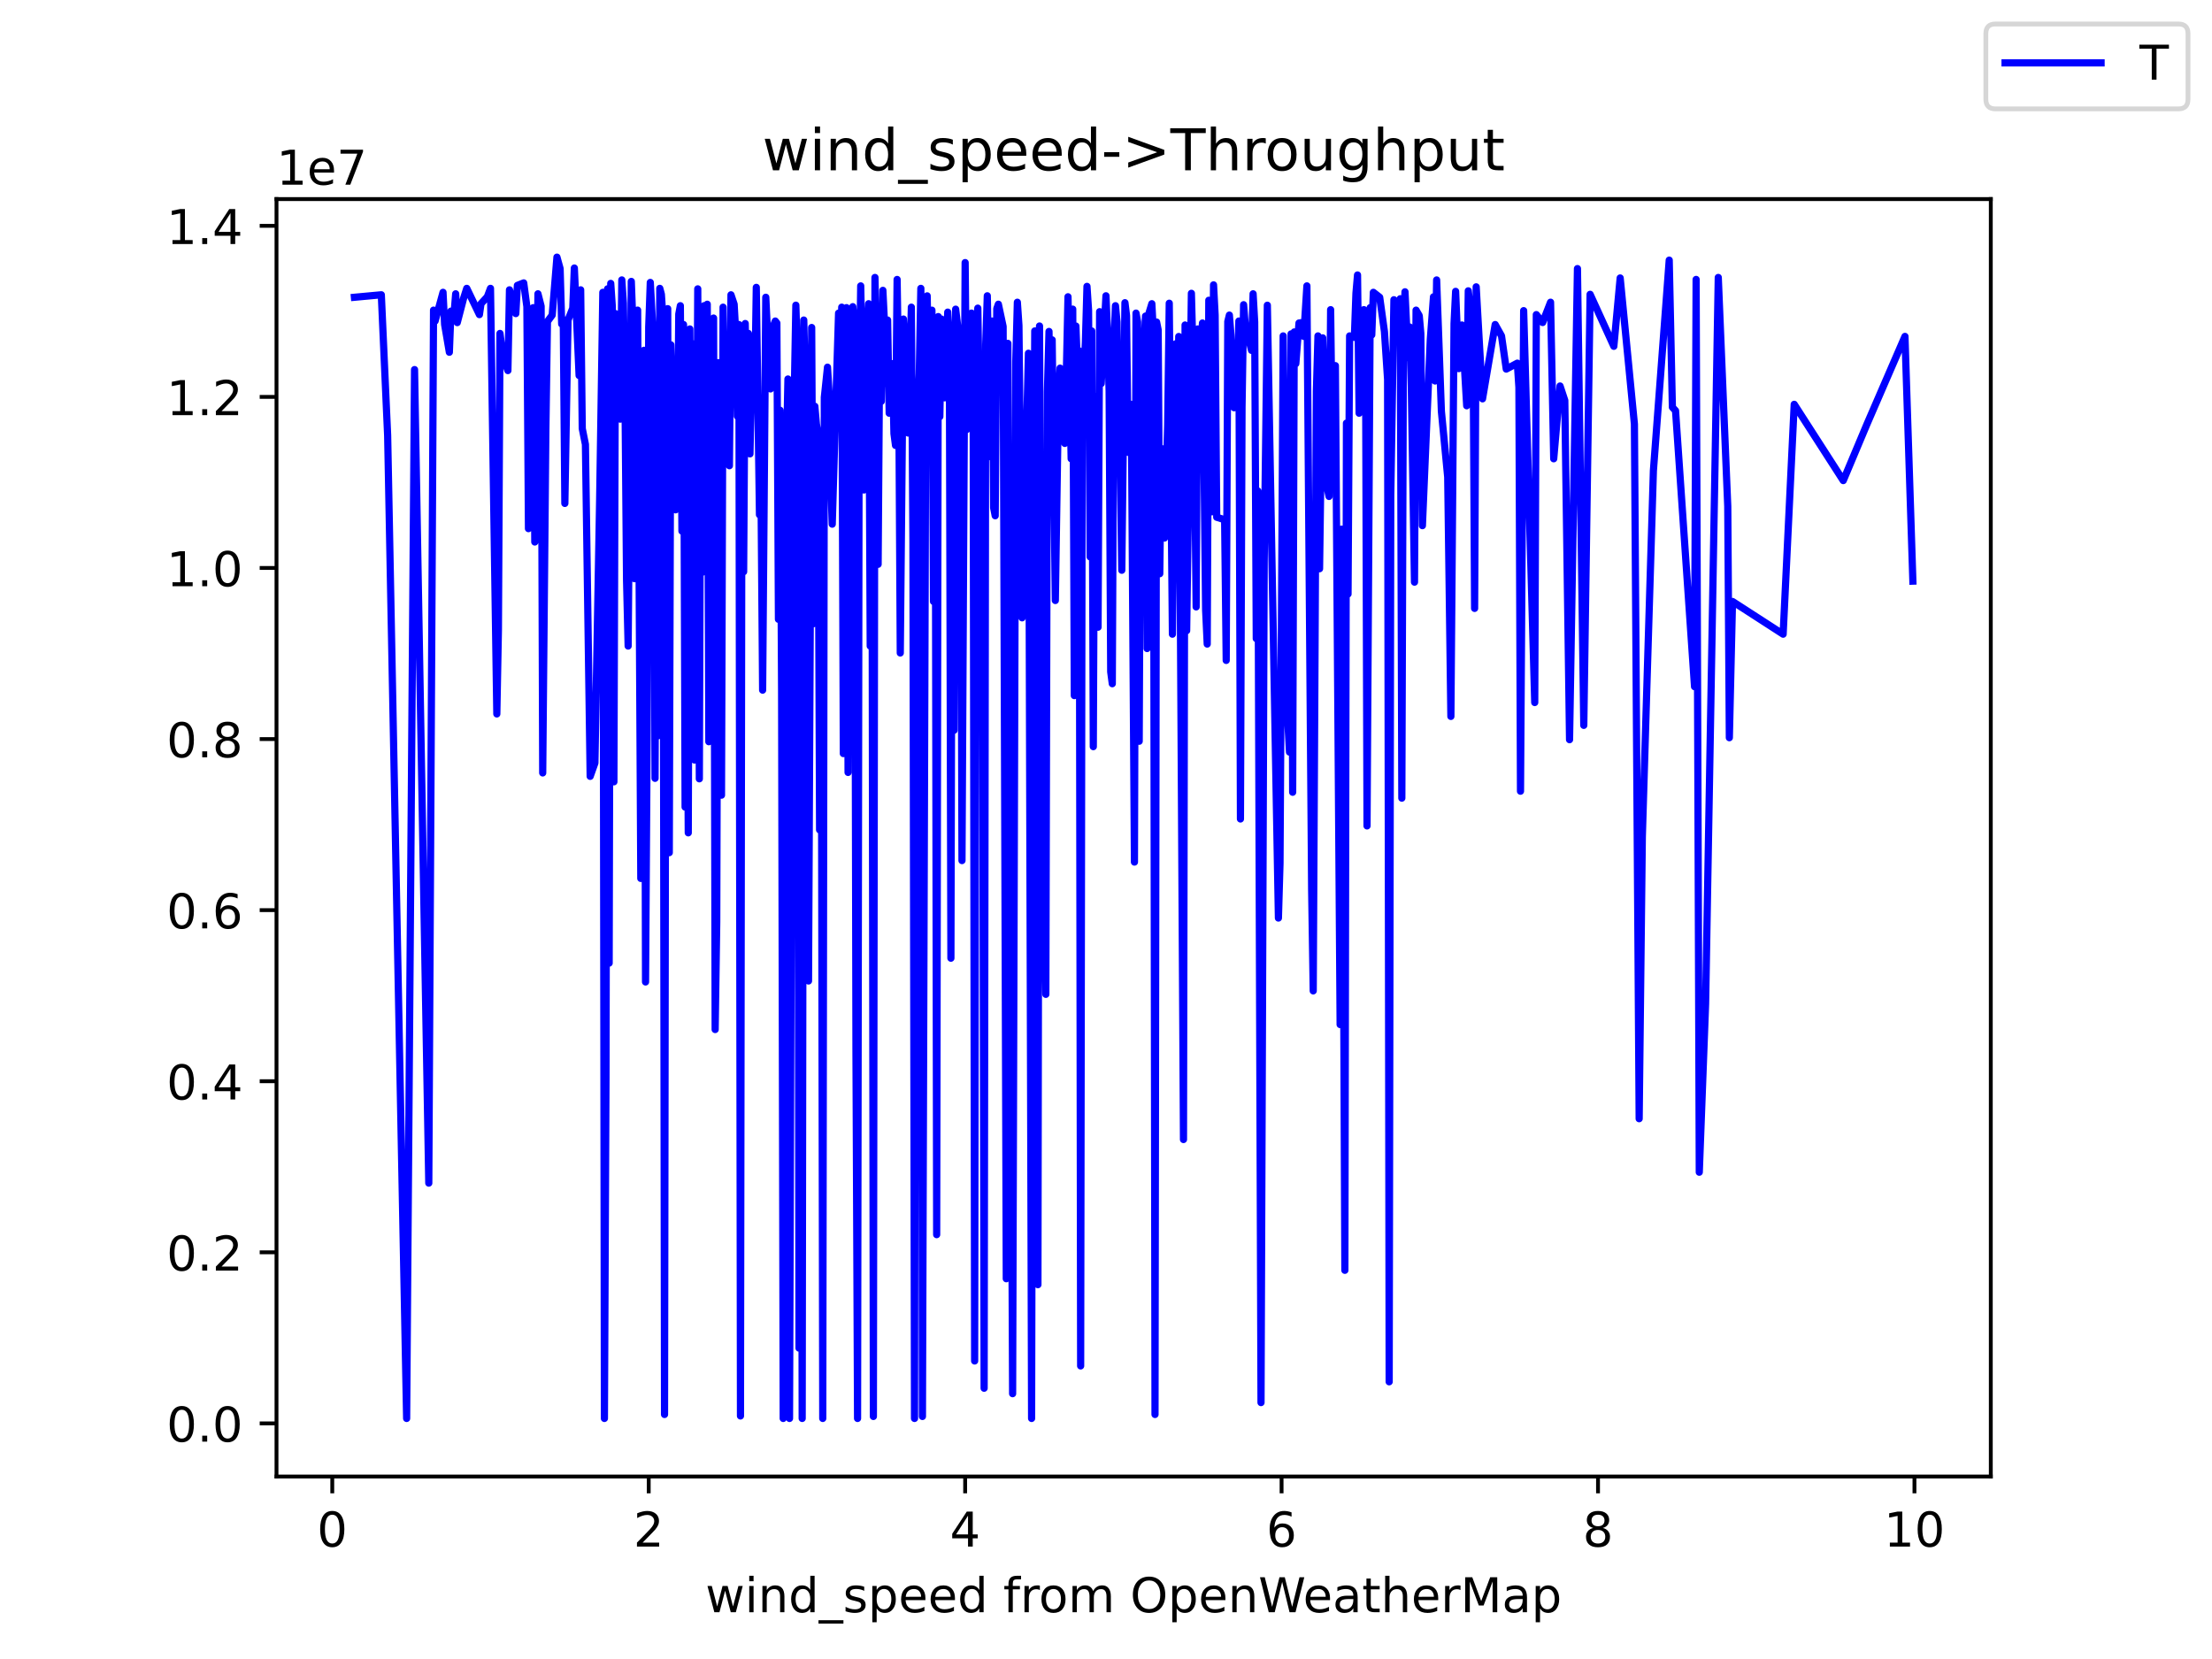 <?xml version="1.0" encoding="utf-8" standalone="no"?>
<!DOCTYPE svg PUBLIC "-//W3C//DTD SVG 1.1//EN"
  "http://www.w3.org/Graphics/SVG/1.1/DTD/svg11.dtd">
<!-- Created with matplotlib (https://matplotlib.org/) -->
<svg height="345.6pt" version="1.1" viewBox="0 0 460.8 345.6" width="460.8pt" xmlns="http://www.w3.org/2000/svg" xmlns:xlink="http://www.w3.org/1999/xlink">
 <defs>
  <style type="text/css">*{stroke-linecap:butt;stroke-linejoin:round;}</style>
 </defs>
 <g id="figure_1">
  <g id="patch_1">
   <path d="M 0 345.6 
L 460.8 345.6 
L 460.8 0 
L 0 0 
z
" style="fill:#ffffff;"/>
  </g>
  <g id="axes_1">
   <g id="patch_2">
    <path d="M 57.6 307.584 
L 414.72 307.584 
L 414.72 41.472 
L 57.6 41.472 
z
" style="fill:#ffffff;"/>
   </g>
   <g id="matplotlib.axis_1">
    <g id="xtick_1">
     <g id="line2d_1">
      <defs>
       <path d="M 0 0 
L 0 3.5 
" id="m4a9a13a2be" style="stroke:#000000;stroke-width:0.8;"/>
      </defs>
      <g>
       <use style="stroke:#000000;stroke-width:0.8;" x="69.218" xlink:href="#m4a9a13a2be" y="307.584"/>
      </g>
     </g>
     <g id="text_1">
      <!-- 0 -->
      <g transform="translate(66.037 322.182)scale(0.1 -0.1)">
       <defs>
        <path d="M 31.781 66.406 
Q 24.172 66.406 20.328 58.906 
Q 16.5 51.422 16.5 36.375 
Q 16.5 21.391 20.328 13.891 
Q 24.172 6.391 31.781 6.391 
Q 39.453 6.391 43.281 13.891 
Q 47.125 21.391 47.125 36.375 
Q 47.125 51.422 43.281 58.906 
Q 39.453 66.406 31.781 66.406 
z
M 31.781 74.219 
Q 44.047 74.219 50.516 64.516 
Q 56.984 54.828 56.984 36.375 
Q 56.984 17.969 50.516 8.266 
Q 44.047 -1.422 31.781 -1.422 
Q 19.531 -1.422 13.062 8.266 
Q 6.594 17.969 6.594 36.375 
Q 6.594 54.828 13.062 64.516 
Q 19.531 74.219 31.781 74.219 
z
" id="DejaVuSans-48"/>
       </defs>
       <use xlink:href="#DejaVuSans-48"/>
      </g>
     </g>
    </g>
    <g id="xtick_2">
     <g id="line2d_2">
      <g>
       <use style="stroke:#000000;stroke-width:0.8;" x="135.138" xlink:href="#m4a9a13a2be" y="307.584"/>
      </g>
     </g>
     <g id="text_2">
      <!-- 2 -->
      <g transform="translate(131.957 322.182)scale(0.1 -0.1)">
       <defs>
        <path d="M 19.188 8.297 
L 53.609 8.297 
L 53.609 0 
L 7.328 0 
L 7.328 8.297 
Q 12.938 14.109 22.625 23.891 
Q 32.328 33.688 34.812 36.531 
Q 39.547 41.844 41.422 45.531 
Q 43.312 49.219 43.312 52.781 
Q 43.312 58.594 39.234 62.25 
Q 35.156 65.922 28.609 65.922 
Q 23.969 65.922 18.812 64.312 
Q 13.672 62.703 7.812 59.422 
L 7.812 69.391 
Q 13.766 71.781 18.938 73 
Q 24.125 74.219 28.422 74.219 
Q 39.75 74.219 46.484 68.547 
Q 53.219 62.891 53.219 53.422 
Q 53.219 48.922 51.531 44.891 
Q 49.859 40.875 45.406 35.406 
Q 44.188 33.984 37.641 27.219 
Q 31.109 20.453 19.188 8.297 
z
" id="DejaVuSans-50"/>
       </defs>
       <use xlink:href="#DejaVuSans-50"/>
      </g>
     </g>
    </g>
    <g id="xtick_3">
     <g id="line2d_3">
      <g>
       <use style="stroke:#000000;stroke-width:0.8;" x="201.058" xlink:href="#m4a9a13a2be" y="307.584"/>
      </g>
     </g>
     <g id="text_3">
      <!-- 4 -->
      <g transform="translate(197.877 322.182)scale(0.1 -0.1)">
       <defs>
        <path d="M 37.797 64.312 
L 12.891 25.391 
L 37.797 25.391 
z
M 35.203 72.906 
L 47.609 72.906 
L 47.609 25.391 
L 58.016 25.391 
L 58.016 17.188 
L 47.609 17.188 
L 47.609 0 
L 37.797 0 
L 37.797 17.188 
L 4.891 17.188 
L 4.891 26.703 
z
" id="DejaVuSans-52"/>
       </defs>
       <use xlink:href="#DejaVuSans-52"/>
      </g>
     </g>
    </g>
    <g id="xtick_4">
     <g id="line2d_4">
      <g>
       <use style="stroke:#000000;stroke-width:0.8;" x="266.977" xlink:href="#m4a9a13a2be" y="307.584"/>
      </g>
     </g>
     <g id="text_4">
      <!-- 6 -->
      <g transform="translate(263.796 322.182)scale(0.1 -0.1)">
       <defs>
        <path d="M 33.016 40.375 
Q 26.375 40.375 22.484 35.828 
Q 18.609 31.297 18.609 23.391 
Q 18.609 15.531 22.484 10.953 
Q 26.375 6.391 33.016 6.391 
Q 39.656 6.391 43.531 10.953 
Q 47.406 15.531 47.406 23.391 
Q 47.406 31.297 43.531 35.828 
Q 39.656 40.375 33.016 40.375 
z
M 52.594 71.297 
L 52.594 62.312 
Q 48.875 64.062 45.094 64.984 
Q 41.312 65.922 37.594 65.922 
Q 27.828 65.922 22.672 59.328 
Q 17.531 52.734 16.797 39.406 
Q 19.672 43.656 24.016 45.922 
Q 28.375 48.188 33.594 48.188 
Q 44.578 48.188 50.953 41.516 
Q 57.328 34.859 57.328 23.391 
Q 57.328 12.156 50.688 5.359 
Q 44.047 -1.422 33.016 -1.422 
Q 20.359 -1.422 13.672 8.266 
Q 6.984 17.969 6.984 36.375 
Q 6.984 53.656 15.188 63.938 
Q 23.391 74.219 37.203 74.219 
Q 40.922 74.219 44.703 73.484 
Q 48.484 72.75 52.594 71.297 
z
" id="DejaVuSans-54"/>
       </defs>
       <use xlink:href="#DejaVuSans-54"/>
      </g>
     </g>
    </g>
    <g id="xtick_5">
     <g id="line2d_5">
      <g>
       <use style="stroke:#000000;stroke-width:0.8;" x="332.897" xlink:href="#m4a9a13a2be" y="307.584"/>
      </g>
     </g>
     <g id="text_5">
      <!-- 8 -->
      <g transform="translate(329.716 322.182)scale(0.1 -0.1)">
       <defs>
        <path d="M 31.781 34.625 
Q 24.75 34.625 20.719 30.859 
Q 16.703 27.094 16.703 20.516 
Q 16.703 13.922 20.719 10.156 
Q 24.75 6.391 31.781 6.391 
Q 38.812 6.391 42.859 10.172 
Q 46.922 13.969 46.922 20.516 
Q 46.922 27.094 42.891 30.859 
Q 38.875 34.625 31.781 34.625 
z
M 21.922 38.812 
Q 15.578 40.375 12.031 44.719 
Q 8.5 49.078 8.5 55.328 
Q 8.5 64.062 14.719 69.141 
Q 20.953 74.219 31.781 74.219 
Q 42.672 74.219 48.875 69.141 
Q 55.078 64.062 55.078 55.328 
Q 55.078 49.078 51.531 44.719 
Q 48 40.375 41.703 38.812 
Q 48.828 37.156 52.797 32.312 
Q 56.781 27.484 56.781 20.516 
Q 56.781 9.906 50.312 4.234 
Q 43.844 -1.422 31.781 -1.422 
Q 19.734 -1.422 13.25 4.234 
Q 6.781 9.906 6.781 20.516 
Q 6.781 27.484 10.781 32.312 
Q 14.797 37.156 21.922 38.812 
z
M 18.312 54.391 
Q 18.312 48.734 21.844 45.562 
Q 25.391 42.391 31.781 42.391 
Q 38.141 42.391 41.719 45.562 
Q 45.312 48.734 45.312 54.391 
Q 45.312 60.062 41.719 63.234 
Q 38.141 66.406 31.781 66.406 
Q 25.391 66.406 21.844 63.234 
Q 18.312 60.062 18.312 54.391 
z
" id="DejaVuSans-56"/>
       </defs>
       <use xlink:href="#DejaVuSans-56"/>
      </g>
     </g>
    </g>
    <g id="xtick_6">
     <g id="line2d_6">
      <g>
       <use style="stroke:#000000;stroke-width:0.8;" x="398.817" xlink:href="#m4a9a13a2be" y="307.584"/>
      </g>
     </g>
     <g id="text_6">
      <!-- 10 -->
      <g transform="translate(392.454 322.182)scale(0.1 -0.1)">
       <defs>
        <path d="M 12.406 8.297 
L 28.516 8.297 
L 28.516 63.922 
L 10.984 60.406 
L 10.984 69.391 
L 28.422 72.906 
L 38.281 72.906 
L 38.281 8.297 
L 54.391 8.297 
L 54.391 0 
L 12.406 0 
z
" id="DejaVuSans-49"/>
       </defs>
       <use xlink:href="#DejaVuSans-49"/>
       <use x="63.623" xlink:href="#DejaVuSans-48"/>
      </g>
     </g>
    </g>
    <g id="text_7">
     <!-- wind_speed from OpenWeatherMap -->
     <g transform="translate(146.962 335.861)scale(0.1 -0.1)">
      <defs>
       <path d="M 4.203 54.688 
L 13.188 54.688 
L 24.422 12.016 
L 35.594 54.688 
L 46.188 54.688 
L 57.422 12.016 
L 68.609 54.688 
L 77.594 54.688 
L 63.281 0 
L 52.688 0 
L 40.922 44.828 
L 29.109 0 
L 18.5 0 
z
" id="DejaVuSans-119"/>
       <path d="M 9.422 54.688 
L 18.406 54.688 
L 18.406 0 
L 9.422 0 
z
M 9.422 75.984 
L 18.406 75.984 
L 18.406 64.594 
L 9.422 64.594 
z
" id="DejaVuSans-105"/>
       <path d="M 54.891 33.016 
L 54.891 0 
L 45.906 0 
L 45.906 32.719 
Q 45.906 40.484 42.875 44.328 
Q 39.844 48.188 33.797 48.188 
Q 26.516 48.188 22.312 43.547 
Q 18.109 38.922 18.109 30.906 
L 18.109 0 
L 9.078 0 
L 9.078 54.688 
L 18.109 54.688 
L 18.109 46.188 
Q 21.344 51.125 25.703 53.562 
Q 30.078 56 35.797 56 
Q 45.219 56 50.047 50.172 
Q 54.891 44.344 54.891 33.016 
z
" id="DejaVuSans-110"/>
       <path d="M 45.406 46.391 
L 45.406 75.984 
L 54.391 75.984 
L 54.391 0 
L 45.406 0 
L 45.406 8.203 
Q 42.578 3.328 38.25 0.953 
Q 33.938 -1.422 27.875 -1.422 
Q 17.969 -1.422 11.734 6.484 
Q 5.516 14.406 5.516 27.297 
Q 5.516 40.188 11.734 48.094 
Q 17.969 56 27.875 56 
Q 33.938 56 38.25 53.625 
Q 42.578 51.266 45.406 46.391 
z
M 14.797 27.297 
Q 14.797 17.391 18.875 11.75 
Q 22.953 6.109 30.078 6.109 
Q 37.203 6.109 41.297 11.75 
Q 45.406 17.391 45.406 27.297 
Q 45.406 37.203 41.297 42.844 
Q 37.203 48.484 30.078 48.484 
Q 22.953 48.484 18.875 42.844 
Q 14.797 37.203 14.797 27.297 
z
" id="DejaVuSans-100"/>
       <path d="M 50.984 -16.609 
L 50.984 -23.578 
L -0.984 -23.578 
L -0.984 -16.609 
z
" id="DejaVuSans-95"/>
       <path d="M 44.281 53.078 
L 44.281 44.578 
Q 40.484 46.531 36.375 47.5 
Q 32.281 48.484 27.875 48.484 
Q 21.188 48.484 17.844 46.438 
Q 14.5 44.391 14.5 40.281 
Q 14.5 37.156 16.891 35.375 
Q 19.281 33.594 26.516 31.984 
L 29.594 31.297 
Q 39.156 29.25 43.188 25.516 
Q 47.219 21.781 47.219 15.094 
Q 47.219 7.469 41.188 3.016 
Q 35.156 -1.422 24.609 -1.422 
Q 20.219 -1.422 15.453 -0.562 
Q 10.688 0.297 5.422 2 
L 5.422 11.281 
Q 10.406 8.688 15.234 7.391 
Q 20.062 6.109 24.812 6.109 
Q 31.156 6.109 34.562 8.281 
Q 37.984 10.453 37.984 14.406 
Q 37.984 18.062 35.516 20.016 
Q 33.062 21.969 24.703 23.781 
L 21.578 24.516 
Q 13.234 26.266 9.516 29.906 
Q 5.812 33.547 5.812 39.891 
Q 5.812 47.609 11.281 51.797 
Q 16.75 56 26.812 56 
Q 31.781 56 36.172 55.266 
Q 40.578 54.547 44.281 53.078 
z
" id="DejaVuSans-115"/>
       <path d="M 18.109 8.203 
L 18.109 -20.797 
L 9.078 -20.797 
L 9.078 54.688 
L 18.109 54.688 
L 18.109 46.391 
Q 20.953 51.266 25.266 53.625 
Q 29.594 56 35.594 56 
Q 45.562 56 51.781 48.094 
Q 58.016 40.188 58.016 27.297 
Q 58.016 14.406 51.781 6.484 
Q 45.562 -1.422 35.594 -1.422 
Q 29.594 -1.422 25.266 0.953 
Q 20.953 3.328 18.109 8.203 
z
M 48.688 27.297 
Q 48.688 37.203 44.609 42.844 
Q 40.531 48.484 33.406 48.484 
Q 26.266 48.484 22.188 42.844 
Q 18.109 37.203 18.109 27.297 
Q 18.109 17.391 22.188 11.75 
Q 26.266 6.109 33.406 6.109 
Q 40.531 6.109 44.609 11.75 
Q 48.688 17.391 48.688 27.297 
z
" id="DejaVuSans-112"/>
       <path d="M 56.203 29.594 
L 56.203 25.203 
L 14.891 25.203 
Q 15.484 15.922 20.484 11.062 
Q 25.484 6.203 34.422 6.203 
Q 39.594 6.203 44.453 7.469 
Q 49.312 8.734 54.109 11.281 
L 54.109 2.781 
Q 49.266 0.734 44.188 -0.344 
Q 39.109 -1.422 33.891 -1.422 
Q 20.797 -1.422 13.156 6.188 
Q 5.516 13.812 5.516 26.812 
Q 5.516 40.234 12.766 48.109 
Q 20.016 56 32.328 56 
Q 43.359 56 49.781 48.891 
Q 56.203 41.797 56.203 29.594 
z
M 47.219 32.234 
Q 47.125 39.594 43.094 43.984 
Q 39.062 48.391 32.422 48.391 
Q 24.906 48.391 20.391 44.141 
Q 15.875 39.891 15.188 32.172 
z
" id="DejaVuSans-101"/>
       <path id="DejaVuSans-32"/>
       <path d="M 37.109 75.984 
L 37.109 68.5 
L 28.516 68.5 
Q 23.688 68.5 21.797 66.547 
Q 19.922 64.594 19.922 59.516 
L 19.922 54.688 
L 34.719 54.688 
L 34.719 47.703 
L 19.922 47.703 
L 19.922 0 
L 10.891 0 
L 10.891 47.703 
L 2.297 47.703 
L 2.297 54.688 
L 10.891 54.688 
L 10.891 58.5 
Q 10.891 67.625 15.141 71.797 
Q 19.391 75.984 28.609 75.984 
z
" id="DejaVuSans-102"/>
       <path d="M 41.109 46.297 
Q 39.594 47.172 37.812 47.578 
Q 36.031 48 33.891 48 
Q 26.266 48 22.188 43.047 
Q 18.109 38.094 18.109 28.812 
L 18.109 0 
L 9.078 0 
L 9.078 54.688 
L 18.109 54.688 
L 18.109 46.188 
Q 20.953 51.172 25.484 53.578 
Q 30.031 56 36.531 56 
Q 37.453 56 38.578 55.875 
Q 39.703 55.766 41.062 55.516 
z
" id="DejaVuSans-114"/>
       <path d="M 30.609 48.391 
Q 23.391 48.391 19.188 42.75 
Q 14.984 37.109 14.984 27.297 
Q 14.984 17.484 19.156 11.844 
Q 23.344 6.203 30.609 6.203 
Q 37.797 6.203 41.984 11.859 
Q 46.188 17.531 46.188 27.297 
Q 46.188 37.016 41.984 42.703 
Q 37.797 48.391 30.609 48.391 
z
M 30.609 56 
Q 42.328 56 49.016 48.375 
Q 55.719 40.766 55.719 27.297 
Q 55.719 13.875 49.016 6.219 
Q 42.328 -1.422 30.609 -1.422 
Q 18.844 -1.422 12.172 6.219 
Q 5.516 13.875 5.516 27.297 
Q 5.516 40.766 12.172 48.375 
Q 18.844 56 30.609 56 
z
" id="DejaVuSans-111"/>
       <path d="M 52 44.188 
Q 55.375 50.25 60.062 53.125 
Q 64.75 56 71.094 56 
Q 79.641 56 84.281 50.016 
Q 88.922 44.047 88.922 33.016 
L 88.922 0 
L 79.891 0 
L 79.891 32.719 
Q 79.891 40.578 77.094 44.375 
Q 74.312 48.188 68.609 48.188 
Q 61.625 48.188 57.562 43.547 
Q 53.516 38.922 53.516 30.906 
L 53.516 0 
L 44.484 0 
L 44.484 32.719 
Q 44.484 40.625 41.703 44.406 
Q 38.922 48.188 33.109 48.188 
Q 26.219 48.188 22.156 43.531 
Q 18.109 38.875 18.109 30.906 
L 18.109 0 
L 9.078 0 
L 9.078 54.688 
L 18.109 54.688 
L 18.109 46.188 
Q 21.188 51.219 25.484 53.609 
Q 29.781 56 35.688 56 
Q 41.656 56 45.828 52.969 
Q 50 49.953 52 44.188 
z
" id="DejaVuSans-109"/>
       <path d="M 39.406 66.219 
Q 28.656 66.219 22.328 58.203 
Q 16.016 50.203 16.016 36.375 
Q 16.016 22.609 22.328 14.594 
Q 28.656 6.594 39.406 6.594 
Q 50.141 6.594 56.422 14.594 
Q 62.703 22.609 62.703 36.375 
Q 62.703 50.203 56.422 58.203 
Q 50.141 66.219 39.406 66.219 
z
M 39.406 74.219 
Q 54.734 74.219 63.906 63.938 
Q 73.094 53.656 73.094 36.375 
Q 73.094 19.141 63.906 8.859 
Q 54.734 -1.422 39.406 -1.422 
Q 24.031 -1.422 14.812 8.828 
Q 5.609 19.094 5.609 36.375 
Q 5.609 53.656 14.812 63.938 
Q 24.031 74.219 39.406 74.219 
z
" id="DejaVuSans-79"/>
       <path d="M 3.328 72.906 
L 13.281 72.906 
L 28.609 11.281 
L 43.891 72.906 
L 54.984 72.906 
L 70.312 11.281 
L 85.594 72.906 
L 95.609 72.906 
L 77.297 0 
L 64.891 0 
L 49.516 63.281 
L 33.984 0 
L 21.578 0 
z
" id="DejaVuSans-87"/>
       <path d="M 34.281 27.484 
Q 23.391 27.484 19.188 25 
Q 14.984 22.516 14.984 16.5 
Q 14.984 11.719 18.141 8.906 
Q 21.297 6.109 26.703 6.109 
Q 34.188 6.109 38.703 11.406 
Q 43.219 16.703 43.219 25.484 
L 43.219 27.484 
z
M 52.203 31.203 
L 52.203 0 
L 43.219 0 
L 43.219 8.297 
Q 40.141 3.328 35.547 0.953 
Q 30.953 -1.422 24.312 -1.422 
Q 15.922 -1.422 10.953 3.297 
Q 6 8.016 6 15.922 
Q 6 25.141 12.172 29.828 
Q 18.359 34.516 30.609 34.516 
L 43.219 34.516 
L 43.219 35.406 
Q 43.219 41.609 39.141 45 
Q 35.062 48.391 27.688 48.391 
Q 23 48.391 18.547 47.266 
Q 14.109 46.141 10.016 43.891 
L 10.016 52.203 
Q 14.938 54.109 19.578 55.047 
Q 24.219 56 28.609 56 
Q 40.484 56 46.344 49.844 
Q 52.203 43.703 52.203 31.203 
z
" id="DejaVuSans-97"/>
       <path d="M 18.312 70.219 
L 18.312 54.688 
L 36.812 54.688 
L 36.812 47.703 
L 18.312 47.703 
L 18.312 18.016 
Q 18.312 11.328 20.141 9.422 
Q 21.969 7.516 27.594 7.516 
L 36.812 7.516 
L 36.812 0 
L 27.594 0 
Q 17.188 0 13.234 3.875 
Q 9.281 7.766 9.281 18.016 
L 9.281 47.703 
L 2.688 47.703 
L 2.688 54.688 
L 9.281 54.688 
L 9.281 70.219 
z
" id="DejaVuSans-116"/>
       <path d="M 54.891 33.016 
L 54.891 0 
L 45.906 0 
L 45.906 32.719 
Q 45.906 40.484 42.875 44.328 
Q 39.844 48.188 33.797 48.188 
Q 26.516 48.188 22.312 43.547 
Q 18.109 38.922 18.109 30.906 
L 18.109 0 
L 9.078 0 
L 9.078 75.984 
L 18.109 75.984 
L 18.109 46.188 
Q 21.344 51.125 25.703 53.562 
Q 30.078 56 35.797 56 
Q 45.219 56 50.047 50.172 
Q 54.891 44.344 54.891 33.016 
z
" id="DejaVuSans-104"/>
       <path d="M 9.812 72.906 
L 24.516 72.906 
L 43.109 23.297 
L 61.812 72.906 
L 76.516 72.906 
L 76.516 0 
L 66.891 0 
L 66.891 64.016 
L 48.094 14.016 
L 38.188 14.016 
L 19.391 64.016 
L 19.391 0 
L 9.812 0 
z
" id="DejaVuSans-77"/>
      </defs>
      <use xlink:href="#DejaVuSans-119"/>
      <use x="81.787" xlink:href="#DejaVuSans-105"/>
      <use x="109.57" xlink:href="#DejaVuSans-110"/>
      <use x="172.949" xlink:href="#DejaVuSans-100"/>
      <use x="236.426" xlink:href="#DejaVuSans-95"/>
      <use x="286.426" xlink:href="#DejaVuSans-115"/>
      <use x="338.525" xlink:href="#DejaVuSans-112"/>
      <use x="402.002" xlink:href="#DejaVuSans-101"/>
      <use x="463.525" xlink:href="#DejaVuSans-101"/>
      <use x="525.049" xlink:href="#DejaVuSans-100"/>
      <use x="588.525" xlink:href="#DejaVuSans-32"/>
      <use x="620.312" xlink:href="#DejaVuSans-102"/>
      <use x="655.518" xlink:href="#DejaVuSans-114"/>
      <use x="694.381" xlink:href="#DejaVuSans-111"/>
      <use x="755.562" xlink:href="#DejaVuSans-109"/>
      <use x="852.975" xlink:href="#DejaVuSans-32"/>
      <use x="884.762" xlink:href="#DejaVuSans-79"/>
      <use x="963.473" xlink:href="#DejaVuSans-112"/>
      <use x="1026.949" xlink:href="#DejaVuSans-101"/>
      <use x="1088.473" xlink:href="#DejaVuSans-110"/>
      <use x="1151.852" xlink:href="#DejaVuSans-87"/>
      <use x="1244.854" xlink:href="#DejaVuSans-101"/>
      <use x="1306.377" xlink:href="#DejaVuSans-97"/>
      <use x="1367.656" xlink:href="#DejaVuSans-116"/>
      <use x="1406.865" xlink:href="#DejaVuSans-104"/>
      <use x="1470.244" xlink:href="#DejaVuSans-101"/>
      <use x="1531.768" xlink:href="#DejaVuSans-114"/>
      <use x="1572.881" xlink:href="#DejaVuSans-77"/>
      <use x="1659.16" xlink:href="#DejaVuSans-97"/>
      <use x="1720.439" xlink:href="#DejaVuSans-112"/>
     </g>
    </g>
   </g>
   <g id="matplotlib.axis_2">
    <g id="ytick_1">
     <g id="line2d_7">
      <defs>
       <path d="M 0 0 
L -3.5 0 
" id="mbb3f0830c1" style="stroke:#000000;stroke-width:0.8;"/>
      </defs>
      <g>
       <use style="stroke:#000000;stroke-width:0.8;" x="57.6" xlink:href="#mbb3f0830c1" y="296.52"/>
      </g>
     </g>
     <g id="text_8">
      <!-- 0.0 -->
      <g transform="translate(34.697 300.319)scale(0.1 -0.1)">
       <defs>
        <path d="M 10.688 12.406 
L 21 12.406 
L 21 0 
L 10.688 0 
z
" id="DejaVuSans-46"/>
       </defs>
       <use xlink:href="#DejaVuSans-48"/>
       <use x="63.623" xlink:href="#DejaVuSans-46"/>
       <use x="95.41" xlink:href="#DejaVuSans-48"/>
      </g>
     </g>
    </g>
    <g id="ytick_2">
     <g id="line2d_8">
      <g>
       <use style="stroke:#000000;stroke-width:0.8;" x="57.6" xlink:href="#mbb3f0830c1" y="260.88"/>
      </g>
     </g>
     <g id="text_9">
      <!-- 0.2 -->
      <g transform="translate(34.697 264.679)scale(0.1 -0.1)">
       <use xlink:href="#DejaVuSans-48"/>
       <use x="63.623" xlink:href="#DejaVuSans-46"/>
       <use x="95.41" xlink:href="#DejaVuSans-50"/>
      </g>
     </g>
    </g>
    <g id="ytick_3">
     <g id="line2d_9">
      <g>
       <use style="stroke:#000000;stroke-width:0.8;" x="57.6" xlink:href="#mbb3f0830c1" y="225.24"/>
      </g>
     </g>
     <g id="text_10">
      <!-- 0.4 -->
      <g transform="translate(34.697 229.039)scale(0.1 -0.1)">
       <use xlink:href="#DejaVuSans-48"/>
       <use x="63.623" xlink:href="#DejaVuSans-46"/>
       <use x="95.41" xlink:href="#DejaVuSans-52"/>
      </g>
     </g>
    </g>
    <g id="ytick_4">
     <g id="line2d_10">
      <g>
       <use style="stroke:#000000;stroke-width:0.8;" x="57.6" xlink:href="#mbb3f0830c1" y="189.6"/>
      </g>
     </g>
     <g id="text_11">
      <!-- 0.6 -->
      <g transform="translate(34.697 193.399)scale(0.1 -0.1)">
       <use xlink:href="#DejaVuSans-48"/>
       <use x="63.623" xlink:href="#DejaVuSans-46"/>
       <use x="95.41" xlink:href="#DejaVuSans-54"/>
      </g>
     </g>
    </g>
    <g id="ytick_5">
     <g id="line2d_11">
      <g>
       <use style="stroke:#000000;stroke-width:0.8;" x="57.6" xlink:href="#mbb3f0830c1" y="153.96"/>
      </g>
     </g>
     <g id="text_12">
      <!-- 0.8 -->
      <g transform="translate(34.697 157.759)scale(0.1 -0.1)">
       <use xlink:href="#DejaVuSans-48"/>
       <use x="63.623" xlink:href="#DejaVuSans-46"/>
       <use x="95.41" xlink:href="#DejaVuSans-56"/>
      </g>
     </g>
    </g>
    <g id="ytick_6">
     <g id="line2d_12">
      <g>
       <use style="stroke:#000000;stroke-width:0.8;" x="57.6" xlink:href="#mbb3f0830c1" y="118.32"/>
      </g>
     </g>
     <g id="text_13">
      <!-- 1.0 -->
      <g transform="translate(34.697 122.119)scale(0.1 -0.1)">
       <use xlink:href="#DejaVuSans-49"/>
       <use x="63.623" xlink:href="#DejaVuSans-46"/>
       <use x="95.41" xlink:href="#DejaVuSans-48"/>
      </g>
     </g>
    </g>
    <g id="ytick_7">
     <g id="line2d_13">
      <g>
       <use style="stroke:#000000;stroke-width:0.8;" x="57.6" xlink:href="#mbb3f0830c1" y="82.68"/>
      </g>
     </g>
     <g id="text_14">
      <!-- 1.2 -->
      <g transform="translate(34.697 86.479)scale(0.1 -0.1)">
       <use xlink:href="#DejaVuSans-49"/>
       <use x="63.623" xlink:href="#DejaVuSans-46"/>
       <use x="95.41" xlink:href="#DejaVuSans-50"/>
      </g>
     </g>
    </g>
    <g id="ytick_8">
     <g id="line2d_14">
      <g>
       <use style="stroke:#000000;stroke-width:0.8;" x="57.6" xlink:href="#mbb3f0830c1" y="47.04"/>
      </g>
     </g>
     <g id="text_15">
      <!-- 1.4 -->
      <g transform="translate(34.697 50.839)scale(0.1 -0.1)">
       <use xlink:href="#DejaVuSans-49"/>
       <use x="63.623" xlink:href="#DejaVuSans-46"/>
       <use x="95.41" xlink:href="#DejaVuSans-52"/>
      </g>
     </g>
    </g>
    <g id="text_16">
     <!-- 1e7 -->
     <g transform="translate(57.6 38.472)scale(0.1 -0.1)">
      <defs>
       <path d="M 8.203 72.906 
L 55.078 72.906 
L 55.078 68.703 
L 28.609 0 
L 18.312 0 
L 43.219 64.594 
L 8.203 64.594 
z
" id="DejaVuSans-55"/>
      </defs>
      <use xlink:href="#DejaVuSans-49"/>
      <use x="63.623" xlink:href="#DejaVuSans-101"/>
      <use x="125.146" xlink:href="#DejaVuSans-55"/>
     </g>
    </g>
   </g>
   <g id="line2d_15">
    <path clip-path="url(#pe18439ffdd)" d="M 73.833 61.927 
L 79.436 61.407 
L 80.754 90.719 
L 84.709 295.488 
L 86.357 76.99 
L 89.324 246.463 
L 90.313 64.607 
L 90.642 66.879 
L 92.29 60.896 
L 92.62 67.6 
L 93.609 73.381 
L 93.938 64.817 
L 94.597 65.225 
L 94.927 61.205 
L 95.257 67.203 
L 96.575 62.138 
L 97.234 60.069 
L 99.871 65.541 
L 100.201 63.268 
L 101.519 61.822 
L 102.178 60.068 
L 103.497 148.727 
L 103.826 131.289 
L 104.156 69.459 
L 104.815 74.515 
L 105.804 77.198 
L 106.133 60.376 
L 107.122 63.784 
L 107.452 65.328 
L 107.781 59.452 
L 109.1 58.934 
L 109.759 63.886 
L 110.089 110.124 
L 110.748 70.082 
L 111.077 64.096 
L 111.407 112.908 
L 111.737 93.722 
L 112.066 61.201 
L 112.725 63.786 
L 113.055 161.014 
L 113.714 89.398 
L 114.044 66.981 
L 115.033 65.638 
L 116.021 53.568 
L 116.681 55.956 
L 117.01 67.502 
L 117.34 66.568 
L 117.669 104.872 
L 118.329 66.67 
L 119.317 64.195 
L 119.647 55.834 
L 120.636 78.229 
L 120.965 60.378 
L 121.295 89.275 
L 121.954 92.581 
L 122.943 161.73 
L 123.932 158.943 
L 124.92 103.933 
L 125.58 60.9 
L 125.909 295.488 
L 126.239 224.274 
L 126.568 60.169 
L 126.898 200.637 
L 127.228 59.038 
L 127.557 63.888 
L 127.887 162.865 
L 128.216 65.33 
L 128.876 69.68 
L 129.205 87.312 
L 129.535 58.312 
L 129.864 63.166 
L 130.194 82.255 
L 130.524 120.96 
L 130.853 134.582 
L 131.512 58.623 
L 131.842 67.5 
L 132.172 120.548 
L 132.501 64.71 
L 132.831 64.607 
L 133.49 182.993 
L 133.82 88.659 
L 134.149 72.972 
L 134.479 204.561 
L 134.808 153.783 
L 135.138 68.117 
L 135.468 58.836 
L 136.127 70.904 
L 136.456 162.141 
L 136.786 86.605 
L 137.116 153.265 
L 137.445 60.071 
L 137.775 61.308 
L 138.104 66.154 
L 138.434 294.662 
L 138.764 75.03 
L 139.093 64.301 
L 139.423 177.624 
L 139.752 71.83 
L 140.741 106.205 
L 141.071 102.797 
L 141.4 65.433 
L 141.73 63.683 
L 142.06 110.637 
L 142.389 67.602 
L 142.719 168.129 
L 143.048 117.661 
L 143.378 173.493 
L 143.708 68.53 
L 144.037 106.831 
L 144.367 71.626 
L 144.696 158.331 
L 145.026 124.782 
L 145.356 60.173 
L 145.685 162.242 
L 146.015 68.738 
L 146.344 119.204 
L 146.674 63.678 
L 147.004 65.647 
L 147.333 63.377 
L 147.663 154.512 
L 147.992 87.318 
L 148.322 70.18 
L 148.652 66.257 
L 148.981 214.47 
L 149.311 192.071 
L 149.64 75.549 
L 149.97 103.827 
L 150.3 165.651 
L 150.629 63.992 
L 150.959 86.18 
L 151.288 73.277 
L 151.618 72.658 
L 151.948 97.019 
L 152.277 61.414 
L 152.936 63.387 
L 153.266 69.357 
L 153.596 86.695 
L 153.925 67.602 
L 154.255 294.972 
L 154.584 69.873 
L 154.914 119.107 
L 155.244 67.395 
L 155.573 85.867 
L 155.903 69.456 
L 156.232 94.551 
L 156.562 78.958 
L 157.221 81.749 
L 157.551 59.863 
L 158.21 107.232 
L 158.54 103.419 
L 158.869 143.768 
L 159.528 61.924 
L 159.858 68.838 
L 160.188 68.533 
L 160.517 81.018 
L 160.847 68.53 
L 161.506 66.879 
L 161.836 67.303 
L 162.165 129.01 
L 162.495 85.454 
L 162.824 143.975 
L 163.154 295.488 
L 163.484 125.193 
L 163.813 94.953 
L 164.143 78.952 
L 164.472 295.488 
L 165.132 100.733 
L 165.791 63.576 
L 166.12 74.415 
L 166.45 280.833 
L 166.78 84.629 
L 167.109 295.488 
L 167.439 66.672 
L 167.768 79.985 
L 168.098 170.61 
L 168.428 204.356 
L 169.087 68.223 
L 169.416 129.942 
L 169.746 84.633 
L 170.075 88.347 
L 170.405 90.41 
L 170.735 172.875 
L 171.064 120.137 
L 171.394 295.488 
L 171.723 82.772 
L 172.383 76.49 
L 172.712 81.848 
L 173.042 99.605 
L 173.371 109.194 
L 174.031 86.693 
L 174.69 65.229 
L 175.019 76.376 
L 175.349 63.989 
L 175.679 156.981 
L 176.008 68.115 
L 176.338 64.089 
L 176.667 160.909 
L 176.997 69.362 
L 177.327 85.773 
L 177.656 63.886 
L 177.986 67.291 
L 178.315 218.908 
L 178.645 295.488 
L 178.975 82.564 
L 179.304 59.555 
L 179.634 76.583 
L 179.963 102.074 
L 180.293 79.782 
L 180.623 69.05 
L 180.952 63.268 
L 181.282 134.584 
L 181.611 71.629 
L 181.941 295.075 
L 182.271 57.798 
L 182.6 74.103 
L 182.93 117.554 
L 183.259 70.906 
L 183.589 83.61 
L 183.919 60.484 
L 184.248 67.186 
L 184.578 79.882 
L 184.907 66.673 
L 185.237 86.08 
L 185.896 75.755 
L 186.226 90.328 
L 186.555 92.796 
L 186.885 58.215 
L 187.215 79.507 
L 187.544 136.028 
L 188.203 66.465 
L 188.533 71.936 
L 189.192 90.209 
L 189.851 63.988 
L 190.181 112.703 
L 190.511 295.488 
L 190.84 81.123 
L 191.17 86.177 
L 191.499 77.817 
L 191.829 60.069 
L 192.159 295.075 
L 192.818 94.231 
L 193.147 61.632 
L 193.477 78.23 
L 193.807 66.881 
L 194.136 64.614 
L 194.466 125.299 
L 194.795 66.257 
L 195.125 257.198 
L 195.455 65.949 
L 195.784 86.797 
L 196.114 66.463 
L 196.443 81.739 
L 196.773 82.874 
L 197.432 65.019 
L 197.762 70.082 
L 198.091 199.61 
L 198.421 70.696 
L 198.751 152.132 
L 199.08 64.407 
L 199.739 69.874 
L 200.069 68.529 
L 200.399 179.273 
L 201.058 54.7 
L 201.387 89.482 
L 202.376 65.226 
L 202.706 67.908 
L 203.035 283.516 
L 203.365 68.528 
L 203.695 64.193 
L 204.683 125.296 
L 205.013 289.192 
L 205.343 71.73 
L 205.672 61.618 
L 206.331 95.158 
L 206.661 66.877 
L 206.991 105.787 
L 207.32 107.441 
L 207.65 64.299 
L 207.979 63.373 
L 208.968 68.013 
L 209.627 266.383 
L 209.957 71.525 
L 210.946 290.328 
L 211.605 75.345 
L 211.935 62.96 
L 212.264 67.811 
L 212.923 128.703 
L 214.242 73.587 
L 214.901 295.488 
L 215.23 131.077 
L 215.56 68.942 
L 215.89 68.948 
L 216.219 267.622 
L 216.549 67.91 
L 216.878 143.06 
L 217.867 207.142 
L 218.197 81.536 
L 218.526 69.046 
L 218.856 90.925 
L 219.186 70.799 
L 219.845 125.096 
L 220.504 82.571 
L 220.834 76.688 
L 221.163 89.999 
L 221.822 92.369 
L 222.482 61.822 
L 223.141 95.57 
L 223.47 64.402 
L 223.8 144.906 
L 224.13 67.92 
L 224.459 76.579 
L 224.789 73.069 
L 225.118 284.548 
L 225.448 83.715 
L 226.107 71.317 
L 226.437 59.657 
L 226.766 64.613 
L 227.096 116.007 
L 227.426 68.947 
L 227.755 155.541 
L 228.085 82.568 
L 228.744 130.661 
L 229.074 64.926 
L 229.403 79.901 
L 230.392 61.615 
L 230.722 69.363 
L 231.051 81.535 
L 231.381 139.955 
L 231.71 142.429 
L 232.04 71.735 
L 232.37 63.681 
L 232.699 67.098 
L 233.029 93.096 
L 233.358 95.364 
L 233.688 118.795 
L 234.347 63.058 
L 234.677 65.744 
L 235.006 94.228 
L 235.666 84.232 
L 236.325 179.586 
L 236.654 65.228 
L 236.984 67.083 
L 237.314 154.419 
L 237.643 78.337 
L 237.973 78.032 
L 238.632 65.845 
L 238.962 135.102 
L 239.291 65.433 
L 239.95 63.268 
L 240.28 69.563 
L 240.61 294.662 
L 240.939 67.087 
L 241.269 68.733 
L 241.598 119.516 
L 241.928 93.409 
L 242.258 108.883 
L 242.587 112.086 
L 243.246 88.559 
L 243.576 63.166 
L 244.235 132.112 
L 244.894 71.626 
L 245.224 93.509 
L 245.554 70.097 
L 246.542 237.383 
L 246.872 67.702 
L 247.202 131.384 
L 248.19 61.1 
L 248.52 73.689 
L 248.85 94.434 
L 249.179 126.429 
L 249.509 68.529 
L 249.838 69.148 
L 250.168 72.039 
L 250.498 67.289 
L 251.157 127.157 
L 251.486 134.17 
L 251.816 62.549 
L 252.475 106.613 
L 252.805 59.345 
L 253.134 65.642 
L 253.464 107.752 
L 255.112 108.266 
L 255.442 137.577 
L 255.771 66.979 
L 256.101 65.64 
L 256.43 69.767 
L 257.09 84.941 
L 257.419 80.914 
L 257.749 80.304 
L 258.078 66.878 
L 258.408 170.606 
L 258.737 84.836 
L 259.067 63.477 
L 259.397 67.602 
L 260.715 72.983 
L 261.045 61.205 
L 261.374 67.084 
L 261.704 133.035 
L 262.033 102.28 
L 262.693 292.185 
L 263.352 117.037 
L 264.011 63.585 
L 266.318 191.245 
L 266.648 179.893 
L 267.307 69.975 
L 268.296 150.684 
L 268.625 156.673 
L 268.955 69.562 
L 269.285 165.04 
L 269.614 69.15 
L 269.944 75.758 
L 270.603 67.289 
L 271.262 67.202 
L 271.592 70.077 
L 272.251 59.554 
L 273.24 185.362 
L 273.569 206.417 
L 274.229 81.432 
L 274.558 69.975 
L 274.888 118.483 
L 275.547 70.385 
L 276.536 101.868 
L 276.865 103.415 
L 277.195 64.51 
L 277.525 91.35 
L 278.184 76.167 
L 279.173 213.436 
L 279.502 110.229 
L 280.161 264.628 
L 280.491 88.143 
L 280.821 123.749 
L 281.15 69.974 
L 282.139 70.283 
L 282.469 61.099 
L 282.798 57.282 
L 283.128 86.081 
L 283.457 69.148 
L 284.117 64.504 
L 284.446 65.328 
L 284.776 172.05 
L 285.435 64.091 
L 285.765 69.77 
L 286.094 60.896 
L 287.413 61.926 
L 288.401 69.05 
L 289.061 79.062 
L 289.39 287.851 
L 289.72 103.21 
L 290.379 62.442 
L 290.709 66.983 
L 291.697 62.231 
L 292.027 166.268 
L 292.357 71.005 
L 292.686 60.787 
L 293.345 74.523 
L 293.675 68.122 
L 294.005 80.722 
L 294.664 121.271 
L 294.993 64.609 
L 295.653 65.75 
L 295.982 69.461 
L 296.312 109.504 
L 297.96 70.695 
L 298.619 61.838 
L 298.949 79.367 
L 299.278 58.317 
L 300.267 85.664 
L 301.585 99.389 
L 302.245 149.242 
L 302.904 67.396 
L 303.233 60.694 
L 303.892 76.795 
L 304.552 67.704 
L 305.54 84.53 
L 305.87 60.583 
L 306.859 69.355 
L 307.188 126.74 
L 307.518 59.756 
L 308.836 83.085 
L 311.473 67.608 
L 312.792 69.976 
L 313.78 76.889 
L 316.088 75.65 
L 316.417 80.709 
L 316.747 164.824 
L 317.406 64.713 
L 319.713 146.349 
L 320.043 65.539 
L 321.361 67.187 
L 323.009 62.956 
L 323.668 95.571 
L 324.987 80.408 
L 325.976 83.408 
L 326.964 154.091 
L 328.612 55.952 
L 329.931 151.106 
L 331.249 61.311 
L 336.193 72.144 
L 337.512 57.904 
L 340.478 88.353 
L 341.467 233.048 
L 342.126 174.32 
L 344.433 98.052 
L 347.729 54.191 
L 348.388 84.838 
L 349.047 85.559 
L 353.003 143.048 
L 353.332 58.21 
L 353.991 244.193 
L 355.31 209.103 
L 357.947 57.797 
L 359.924 105.48 
L 360.254 153.679 
L 360.913 125.295 
L 371.46 132.113 
L 373.767 84.226 
L 383.985 100.114 
L 388.929 88.345 
L 396.839 70.079 
L 398.487 121.062 
L 398.487 121.062 
" style="fill:none;stroke:#0000ff;stroke-linecap:square;stroke-width:1.5;"/>
   </g>
   <g id="patch_3">
    <path d="M 57.6 307.584 
L 57.6 41.472 
" style="fill:none;stroke:#000000;stroke-linecap:square;stroke-linejoin:miter;stroke-width:0.8;"/>
   </g>
   <g id="patch_4">
    <path d="M 414.72 307.584 
L 414.72 41.472 
" style="fill:none;stroke:#000000;stroke-linecap:square;stroke-linejoin:miter;stroke-width:0.8;"/>
   </g>
   <g id="patch_5">
    <path d="M 57.6 307.584 
L 414.72 307.584 
" style="fill:none;stroke:#000000;stroke-linecap:square;stroke-linejoin:miter;stroke-width:0.8;"/>
   </g>
   <g id="patch_6">
    <path d="M 57.6 41.472 
L 414.72 41.472 
" style="fill:none;stroke:#000000;stroke-linecap:square;stroke-linejoin:miter;stroke-width:0.8;"/>
   </g>
   <g id="text_17">
    <!-- wind_speed-&gt;Throughput -->
    <g transform="translate(158.807 35.472)scale(0.12 -0.12)">
     <defs>
      <path d="M 4.891 31.391 
L 31.203 31.391 
L 31.203 23.391 
L 4.891 23.391 
z
" id="DejaVuSans-45"/>
      <path d="M 10.594 49.219 
L 10.594 58.109 
L 73.188 35.406 
L 73.188 27.297 
L 10.594 4.594 
L 10.594 13.484 
L 60.891 31.297 
z
" id="DejaVuSans-62"/>
      <path d="M -0.297 72.906 
L 61.375 72.906 
L 61.375 64.594 
L 35.5 64.594 
L 35.5 0 
L 25.594 0 
L 25.594 64.594 
L -0.297 64.594 
z
" id="DejaVuSans-84"/>
      <path d="M 8.5 21.578 
L 8.5 54.688 
L 17.484 54.688 
L 17.484 21.922 
Q 17.484 14.156 20.5 10.266 
Q 23.531 6.391 29.594 6.391 
Q 36.859 6.391 41.078 11.031 
Q 45.312 15.672 45.312 23.688 
L 45.312 54.688 
L 54.297 54.688 
L 54.297 0 
L 45.312 0 
L 45.312 8.406 
Q 42.047 3.422 37.719 1 
Q 33.406 -1.422 27.688 -1.422 
Q 18.266 -1.422 13.375 4.438 
Q 8.5 10.297 8.5 21.578 
z
M 31.109 56 
z
" id="DejaVuSans-117"/>
      <path d="M 45.406 27.984 
Q 45.406 37.75 41.375 43.109 
Q 37.359 48.484 30.078 48.484 
Q 22.859 48.484 18.828 43.109 
Q 14.797 37.75 14.797 27.984 
Q 14.797 18.266 18.828 12.891 
Q 22.859 7.516 30.078 7.516 
Q 37.359 7.516 41.375 12.891 
Q 45.406 18.266 45.406 27.984 
z
M 54.391 6.781 
Q 54.391 -7.172 48.188 -13.984 
Q 42 -20.797 29.203 -20.797 
Q 24.469 -20.797 20.266 -20.094 
Q 16.062 -19.391 12.109 -17.922 
L 12.109 -9.188 
Q 16.062 -11.328 19.922 -12.344 
Q 23.781 -13.375 27.781 -13.375 
Q 36.625 -13.375 41.016 -8.766 
Q 45.406 -4.156 45.406 5.172 
L 45.406 9.625 
Q 42.625 4.781 38.281 2.391 
Q 33.938 0 27.875 0 
Q 17.828 0 11.672 7.656 
Q 5.516 15.328 5.516 27.984 
Q 5.516 40.672 11.672 48.328 
Q 17.828 56 27.875 56 
Q 33.938 56 38.281 53.609 
Q 42.625 51.219 45.406 46.391 
L 45.406 54.688 
L 54.391 54.688 
z
" id="DejaVuSans-103"/>
     </defs>
     <use xlink:href="#DejaVuSans-119"/>
     <use x="81.787" xlink:href="#DejaVuSans-105"/>
     <use x="109.57" xlink:href="#DejaVuSans-110"/>
     <use x="172.949" xlink:href="#DejaVuSans-100"/>
     <use x="236.426" xlink:href="#DejaVuSans-95"/>
     <use x="286.426" xlink:href="#DejaVuSans-115"/>
     <use x="338.525" xlink:href="#DejaVuSans-112"/>
     <use x="402.002" xlink:href="#DejaVuSans-101"/>
     <use x="463.525" xlink:href="#DejaVuSans-101"/>
     <use x="525.049" xlink:href="#DejaVuSans-100"/>
     <use x="588.525" xlink:href="#DejaVuSans-45"/>
     <use x="624.609" xlink:href="#DejaVuSans-62"/>
     <use x="708.398" xlink:href="#DejaVuSans-84"/>
     <use x="769.482" xlink:href="#DejaVuSans-104"/>
     <use x="832.861" xlink:href="#DejaVuSans-114"/>
     <use x="871.725" xlink:href="#DejaVuSans-111"/>
     <use x="932.906" xlink:href="#DejaVuSans-117"/>
     <use x="996.285" xlink:href="#DejaVuSans-103"/>
     <use x="1059.762" xlink:href="#DejaVuSans-104"/>
     <use x="1123.141" xlink:href="#DejaVuSans-112"/>
     <use x="1186.617" xlink:href="#DejaVuSans-117"/>
     <use x="1249.996" xlink:href="#DejaVuSans-116"/>
    </g>
   </g>
  </g>
  <g id="legend_1">
   <g id="patch_7">
    <path d="M 415.692 22.678 
L 453.8 22.678 
Q 455.8 22.678 455.8 20.678 
L 455.8 7 
Q 455.8 5 453.8 5 
L 415.692 5 
Q 413.692 5 413.692 7 
L 413.692 20.678 
Q 413.692 22.678 415.692 22.678 
z
" style="fill:#ffffff;opacity:0.8;stroke:#cccccc;stroke-linejoin:miter;"/>
   </g>
   <g id="line2d_16">
    <path d="M 417.692 13.098 
L 437.692 13.098 
" style="fill:none;stroke:#0000ff;stroke-linecap:square;stroke-width:1.5;"/>
   </g>
   <g id="line2d_17"/>
   <g id="text_18">
    <!-- T -->
    <g transform="translate(445.692 16.598)scale(0.1 -0.1)">
     <use xlink:href="#DejaVuSans-84"/>
    </g>
   </g>
  </g>
 </g>
 <defs>
  <clipPath id="pe18439ffdd">
   <rect height="266.112" width="357.12" x="57.6" y="41.472"/>
  </clipPath>
 </defs>
</svg>
